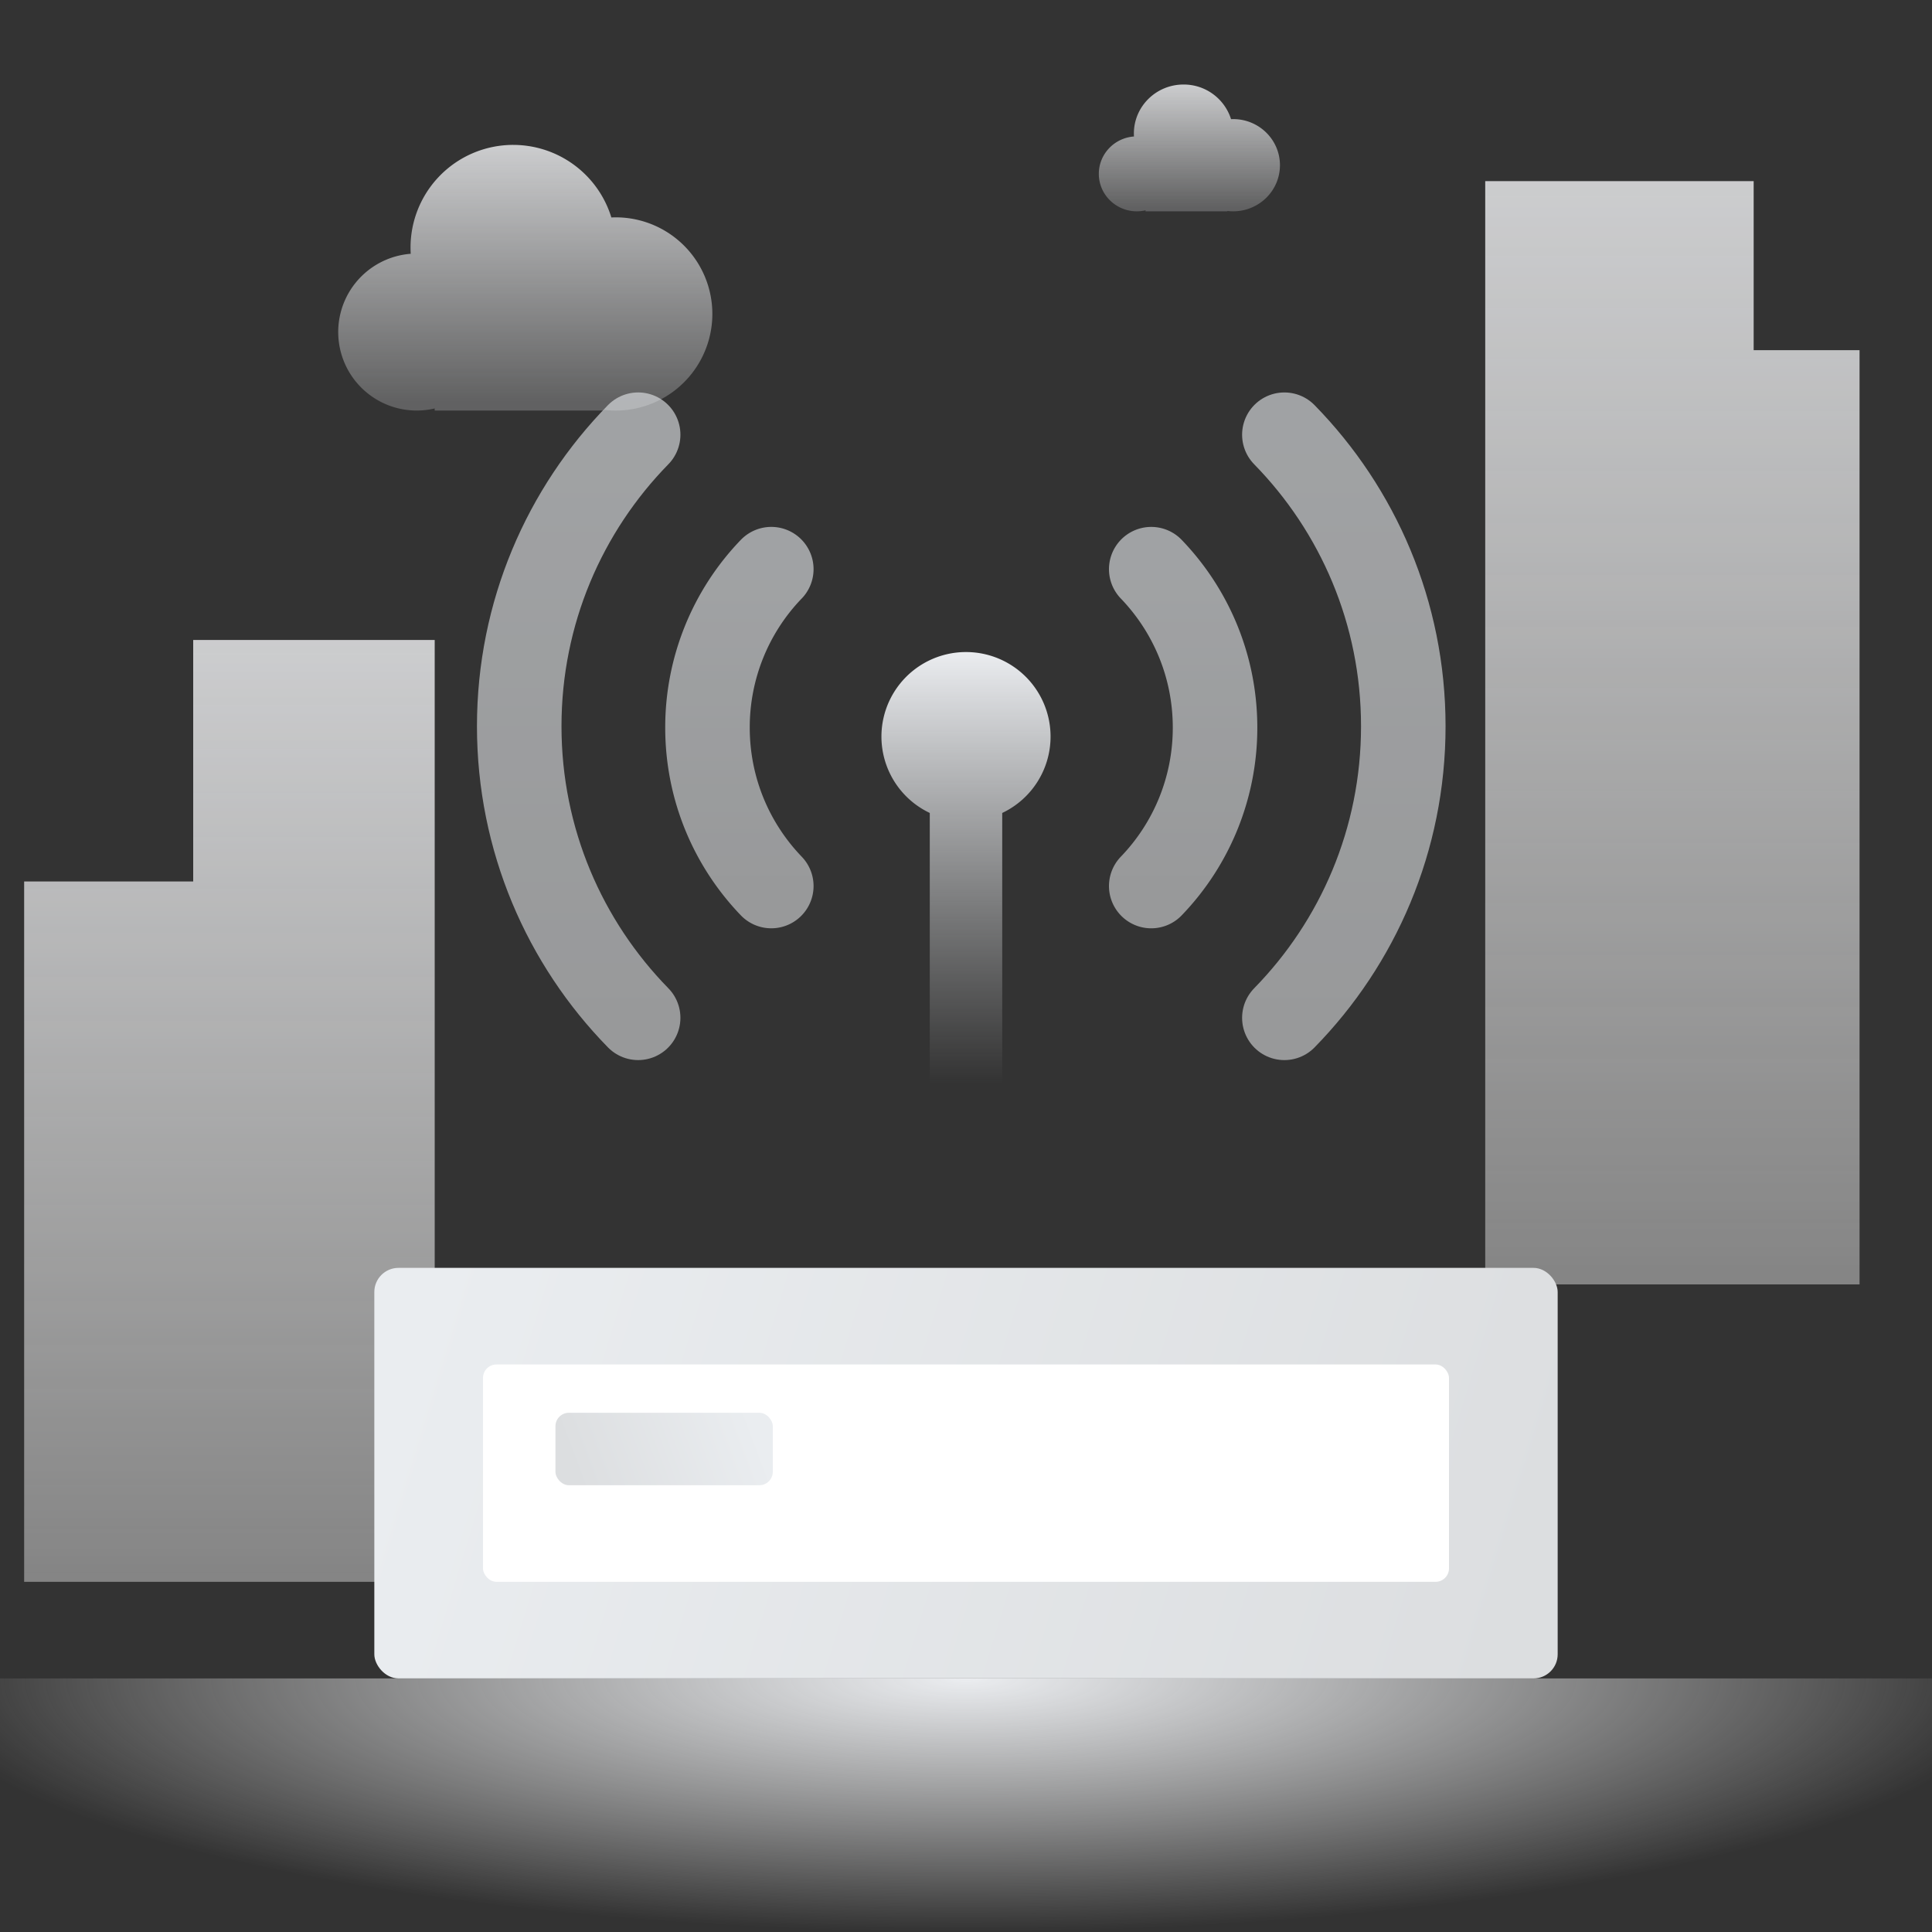<svg viewBox="0 0 160 160" xmlns="http://www.w3.org/2000/svg"><rect x="0" y="0" width="160" height="160" fill="#333333" stroke="none"/><defs><linearGradient id="c" x1="64.022%" y1="100%" x2="64.022%" y2="0%"><stop stop-color="#FFF" offset="0%" stop-opacity="0.5"></stop><stop stop-color="#F2F3F5" offset="100%"></stop></linearGradient><linearGradient id="d" x1="64.022%" y1="96.956%" x2="64.022%" y2="0%"><stop stop-color="#F2F3F5" offset="0%" stop-opacity="0.3"></stop><stop stop-color="#F2F3F5" offset="100%"></stop></linearGradient><linearGradient id="h" x1="50%" y1="0%" x2="50%" y2="84.459%"><stop stop-color="#EBEDF0" offset="0%"></stop><stop stop-color="#DCDEE0" offset="100%" stop-opacity="0"></stop></linearGradient><linearGradient id="i" x1="100%" y1="0%" x2="100%" y2="100%"><stop stop-color="#EAEDF0" offset="0%"></stop><stop stop-color="#DCDEE0" offset="100%"></stop></linearGradient><linearGradient id="k" x1="100%" y1="100%" x2="100%" y2="0%"><stop stop-color="#EAEDF0" offset="0%"></stop><stop stop-color="#DCDEE0" offset="100%"></stop></linearGradient><linearGradient id="m" x1="0%" y1="43.982%" x2="100%" y2="54.703%"><stop stop-color="#EAEDF0" offset="0%"></stop><stop stop-color="#DCDEE0" offset="100%"></stop></linearGradient><linearGradient id="n" x1="94.535%" y1="43.837%" x2="5.465%" y2="54.948%"><stop stop-color="#EAEDF0" offset="0%"></stop><stop stop-color="#DCDEE0" offset="100%"></stop></linearGradient><radialGradient id="g" cx="50%" cy="0%" fx="50%" fy="0%" r="100%" gradientTransform="matrix(0 1 -.548 0 .5 -.5)"><stop stop-color="#EBEDF0" offset="0%"></stop><stop stop-color="#FFF" offset="100%" stop-opacity="0"></stop></radialGradient></defs><g fill="none" fill-rule="evenodd"><g opacity=".8"><path d="M0 124V46h20v20h14v58H0z" fill="url(#c)" transform="matrix(-1 0 0 1 36 7)"></path><path d="M40.5 5a8.504 8.504 0 018.13 6.009l.12-.005L49 11a8 8 0 11-1 15.938V27H34v-.174a6.5 6.5 0 11-1.985-12.808A8.5 8.5 0 0140.5 5z" fill="url(#d)" transform="translate(2 7)"></path><path d="M96.016 0a4.108 4.108 0 013.934 2.868l.179-.004c2.138 0 3.871 1.71 3.871 3.818 0 2.109-1.733 3.818-3.871 3.818-.164 0-.325-.01-.484-.03v.03h-6.774v-.083a3.196 3.196 0 01-.726.083C90.408 10.5 89 9.111 89 7.398c0-1.636 1.284-2.976 2.911-3.094a3.555 3.555 0 01-.008-.247c0-2.24 1.842-4.057 4.113-4.057z" fill="url(#d)" transform="translate(2 7)"></path><path d="M121 8h22.231v14H152v77.37h-31V8z" fill="url(#c)" transform="translate(2 7)"></path></g><path fill="url(#g)" d="M0 139h160v21H0z"></path><path d="M37 18a7 7 0 013 13.326v26.742c0 1.23-.997 2.227-2.227 2.227h-1.546A2.227 2.227 0 0134 58.068V31.326A7 7 0 0137 18z" fill="url(#h)" fill-rule="nonzero" transform="translate(43 36)"></path><g opacity=".6" stroke-linecap="round" stroke-width="7"><path d="M20.875 11.136a18.868 18.868 0 00-5.284 13.121c0 5.094 2.012 9.718 5.284 13.12" stroke="url(#i)" transform="translate(43 36)"></path><path d="M9.849 0C3.756 6.225 0 14.747 0 24.146c0 9.398 3.756 17.92 9.849 24.145" stroke="url(#i)" transform="translate(43 36)"></path><path d="M57.625 11.136a18.868 18.868 0 00-5.284 13.121c0 5.094 2.012 9.718 5.284 13.12" stroke="url(#k)" transform="rotate(-180 76.483 42.257)"></path><path d="M73.216 0c-6.093 6.225-9.849 14.747-9.849 24.146 0 9.398 3.756 17.92 9.849 24.145" stroke="url(#k)" transform="rotate(-180 89.791 42.146)"></path></g><g transform="translate(31 105)" fill-rule="nonzero"><rect fill="url(#m)" width="98" height="34" rx="2"></rect><rect fill="#FFF" x="9" y="8" width="80" height="18" rx="1.114"></rect><rect fill="url(#n)" x="15" y="12" width="18" height="6" rx="1.114"></rect></g></g></svg>
